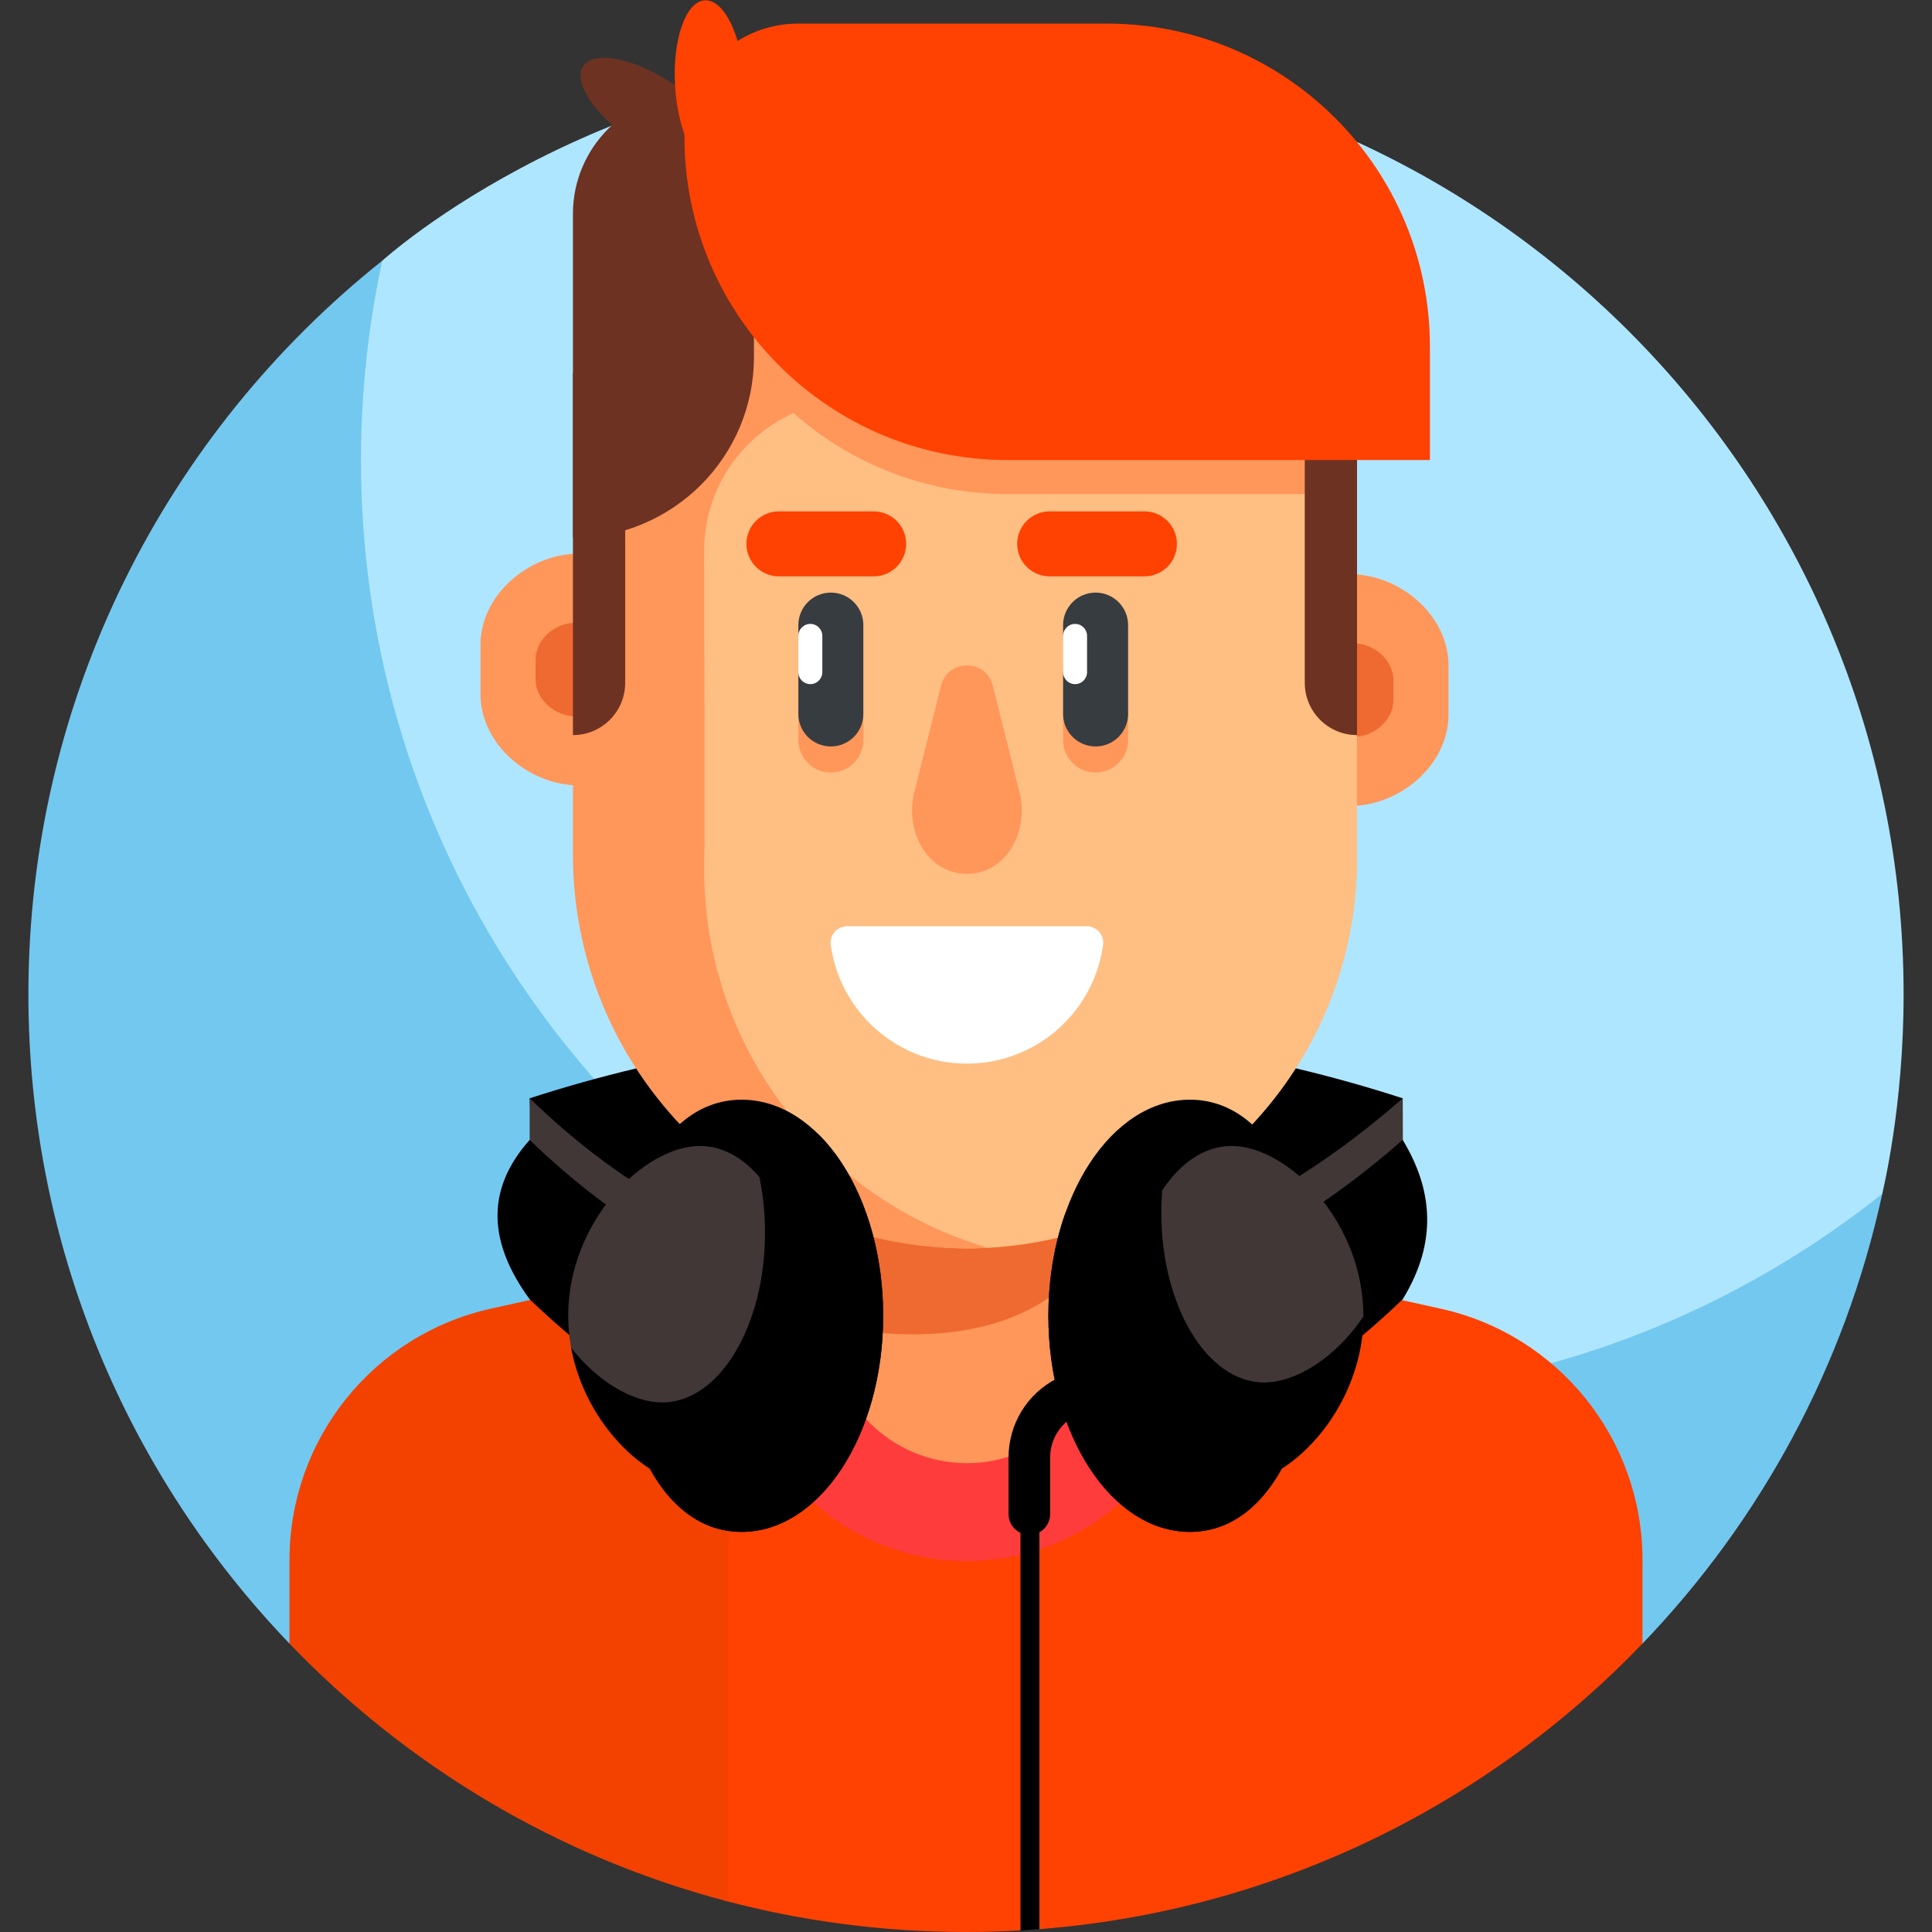 <?xml version="1.0" encoding="UTF-8"?>
<svg xmlns="http://www.w3.org/2000/svg" xmlns:xlink="http://www.w3.org/1999/xlink" xmlns:svgjs="http://svgjs.com/svgjs" version="1.1" width="512" height="512" x="0" y="0" viewBox="0 0 511 511" style="enable-background:new 0 0 512 512" xml:space="preserve" class="">
  <rect x="0" y="0" width="511" height="511" fill="#333333" stroke="none"/>
  <g>
    <g xmlns="http://www.w3.org/2000/svg">
      <g>
        <path d="m255.5 15.023c-95.432 0-154.22 53.83-154.382 53.921 0 0-2.444 3.05-2.901 5.079-3.713 16.482-7.182 38.572-7.182 54.692 0 136.96 115.498 247.961 252.458 247.961 52.74 0 111.417-25.277 150.689-55.669.878-.68 3.666-5.248 3.666-5.248.173-1.057 5.641-22.831 5.641-52.747-.001-136.961-111.029-247.989-247.989-247.989z" fill="#afe6ff" data-original="#afe6ff" class=""/>
        <path d="m343.471 369.675c-136.96 0-247.988-111.028-247.988-247.988 0-18.103 1.952-35.742 5.635-52.743-57.032 45.436-93.606 115.482-93.606 194.068 0 66.642 26.287 127.144 69.058 171.704l357.862-.004c31.059-32.337 53.498-73.169 63.417-118.953-42.363 33.741-96.011 53.916-154.378 53.916z" fill="#73c8f0" data-original="#73c8f0" class=""/>
      </g>
      <g>
        <g>
          <path d="m371 290.492c-74.21-24.096-156.694-24.096-230.903 0 0 5.966 2.341 8.409 2.497 14.183.211 7.826-1.746 18.962-1.746 27.049 74.21-24.095 156.102-24.095 230.311 0 0-14.055-.159-27.179-.159-41.232z" fill="#000000" data-original="#2477f9" class=""/>
        </g>
        <g>
          <path d="m370.647 300.793c-74.21-24.096-155.59-24.326-229.8-.231v42.161c74.21-24.095 156.102-24.095 230.311 0 .001-14.053-.511-27.876-.511-41.93z" fill="#000000" data-original="#0540e5" class=""/>
        </g>
        <g>
          <g>
            <g>
              <path d="m356.924 213.187-3.269-26.007 3.269-35.324c13.361 0 26.193 10.832 26.193 24.193v12.946c0 13.361-12.832 24.192-26.193 24.192z" fill="#ff965a" data-original="#ff965a" class=""/>
            </g>
          </g>
        </g>
        <g>
          <g>
            <g>
              <path d="m357.975 194.897-1.319-10.496 1.319-14.256c5.392 0 10.571 4.371 10.571 9.764v5.224c-.001 5.393-5.179 9.764-10.571 9.764z" fill="#ef6a30" data-original="#ef6a30" class=""/>
            </g>
          </g>
        </g>
        <g>
          <g>
            <g>
              <path d="m153.277 207.751 3.269-26.007-3.269-35.324c-13.361 0-26.193 10.832-26.193 24.193v12.946c0 13.36 12.832 24.192 26.193 24.192z" fill="#ff965a" data-original="#ff965a" class=""/>
            </g>
          </g>
        </g>
        <g>
          <g>
            <g>
              <path d="m152.226 189.461 1.319-10.496-1.319-14.256c-5.392 0-10.571 4.371-10.571 9.764v5.224c0 5.393 5.179 9.764 10.571 9.764z" fill="#ef6a30" data-original="#ef6a30" class=""/>
            </g>
          </g>
        </g>
        <path d="m381.086 346.147-125.856-27.85-63.461 14.085v170.35c20.337 5.393 41.698 8.268 63.731 8.268 4.835 0 9.639-.139 14.41-.414l2.233-2.339 2.767 2.001c62.243-4.839 118.427-32.753 159.52-75.537v-22.125c.001-31.916-22.182-59.544-53.344-66.439z" fill="#ff4102" data-original="#ffc305" class=""/>
        <path d="m76.569 412.55v22.165c31.177 32.48 71.111 56.49 116.007 68.231v-90.396c0-31.9 22.16-59.518 53.302-66.43l67.442-14.969-58.091-12.855-125.357 27.824c-31.143 6.912-53.303 34.531-53.303 66.43z" fill="#f34200" data-original="#ffa50a" class=""/>
        <g>
          <path d="m255.741 412.867c33.664 0 60.953-27.29 60.953-60.953v-20.016l-61.464-13.601-60.443 13.416v20.202c0 33.663 27.29 60.952 60.954 60.952z" fill="#ff3c3c" data-original="#ff3c3c" class=""/>
        </g>
        <g>
          <g>
            <g>
              <path d="m255.741 386.995c-20.073 0-36.344-16.272-36.344-36.344v-81.406h72.689v81.406c-.001 20.072-16.273 36.344-36.345 36.344z" fill="#ff965a" data-original="#ff965a" class=""/>
            </g>
          </g>
        </g>
        <g>
          <g>
            <g>
              <path d="m354.335 141.727c0-33.168-21.278-63.497-54.445-63.497h-88.298c-9.464 0-18.132 2.477-25.694 6.777v175.309c0 38.264 30.776 69.577 69.038 69.867.268.002.537.003.805.003 56.987 0 103.183-46.197 103.183-103.183v-32.575z" fill="#ffbe82" data-original="#ffbe82" class=""/>
            </g>
          </g>
        </g>
        <g>
          <path d="m219.396 269.245v81.406c40.413 7.849 64.954-5.603 72.689-25.837v-55.569z" fill="#ef6a30" data-original="#ef6a30" class=""/>
        </g>
        <g>
          <g>
            <g>
              <path d="m354.335 141.727c0-33.168-21.278-63.497-54.445-63.497h-88.298c-9.464 0-18.132 2.477-25.694 6.777v175.309c0 38.264 30.776 69.577 69.038 69.867.268.002.537.003.805.003 56.987 0 103.183-46.197 103.183-103.183v-32.575z" fill="#ffbe82" data-original="#ffbe82" class=""/>
            </g>
          </g>
        </g>
        <g>
          <g>
            <g>
              <path d="m211.159 188.445v7.276c0 4.746 3.848 8.594 8.594 8.594s8.594-3.848 8.594-8.594v-7.276z" fill="#ff965a" data-original="#ff965a" class=""/>
            </g>
          </g>
        </g>
        <g>
          <g>
            <g>
              <path d="m281.182 188.445v7.276c0 4.746 3.848 8.594 8.594 8.594s8.594-3.848 8.594-8.594v-7.276z" fill="#ff965a" data-original="#ff965a" class=""/>
            </g>
          </g>
        </g>
        <g>
          <g>
            <g>
              <path d="m219.752 197.431c-4.746 0-8.594-3.848-8.594-8.594v-11.055l3.168-4.797-3.168-4.797v-2.855c0-4.746 3.848-8.594 8.594-8.594s8.594 3.848 8.594 8.594v23.504c0 4.746-3.848 8.594-8.594 8.594z" fill="#373c41" data-original="#373c41" class=""/>
            </g>
          </g>
        </g>
        <g>
          <g>
            <g>
              <path d="m289.776 197.431c-4.746 0-8.594-3.848-8.594-8.594v-11.055l3.168-4.797-3.168-4.797v-2.855c0-4.746 3.848-8.594 8.594-8.594s8.594 3.848 8.594 8.594v23.504c0 4.746-3.848 8.594-8.594 8.594z" fill="#373c41" data-original="#373c41" class=""/>
            </g>
          </g>
        </g>
        <g>
          <path d="m342.16 105.83c.986.001 1.96-.047 2.928-.119-9.264-16.253-25.025-27.482-45.198-27.482h-88.299c-9.464 0-18.132 2.477-25.694 6.777v2.196c-19.413 9.058-32.087 28.451-32.087 52.25l-2.274 54.974v31.554c0 59.556 49.9 107.227 109.797 104.054-43.381-12.598-75.091-52.632-75.091-100.077.258-5.863 0-62.674 0-84.254 0-.154.001-.307.002-.461.165-21.948 18.249-39.549 40.197-39.527z" fill="#ff965a" data-original="#ff965a" class=""/>
        </g>
        <g>
          <g>
            <g>
              <g>
                <path d="m231.075 152.442h-25.062c-4.746 0-8.594-3.848-8.594-8.594 0-4.746 3.848-8.594 8.594-8.594h25.062c4.746 0 8.594 3.848 8.594 8.594 0 4.747-3.848 8.594-8.594 8.594z" fill="#ff4102" data-original="#783c28" class=""/>
              </g>
            </g>
          </g>
        </g>
        <g>
          <g>
            <g>
              <g>
                <path d="m302.691 152.442h-25.062c-4.746 0-8.594-3.848-8.594-8.594 0-4.746 3.848-8.594 8.594-8.594h25.062c4.746 0 8.594 3.848 8.594 8.594 0 4.747-3.848 8.594-8.594 8.594z" fill="#ff4102" data-original="#783c28" class=""/>
              </g>
            </g>
          </g>
        </g>
        <g>
          <path d="m353.524 130.67c-4.148-28.554-24.203-52.44-53.635-52.44h-88.298c-7.87 0-15.187 1.718-21.778 4.767 13.933 28.239 43.001 47.672 76.62 47.672h87.091z" fill="#ff965a" data-original="#ff965a" class=""/>
        </g>
        <g>
          <g>
            <g>
              <path d="m241.816 209.631c-2.136 8.531 1.746 17.824 9.171 20.625 1.494.564 3.092.869 4.754.869 1.661 0 3.26-.305 4.754-.869 7.425-2.801 11.308-12.094 9.171-20.625l-7.082-28.282c-1.783-7.12-11.902-7.12-13.685 0z" fill="#ff965a" data-original="#ff965a" class=""/>
            </g>
          </g>
        </g>
        <g>
          <g>
            <path d="m358.924 84.48v57.792.003 52.153c-7.633 0-13.821-6.188-13.821-13.821v-61.026c0-13.479-7.586-25.903-19.707-31.799-.297-.145-.594-.286-.89-.423v-2.879z" fill="#6d3222" data-original="#6d3222" class=""/>
          </g>
        </g>
        <g>
          <path d="m214.327 180.951c-1.75 0-3.168-1.418-3.168-3.168v-9.594c0-1.75 1.418-3.168 3.168-3.168 1.75 0 3.168 1.418 3.168 3.168v9.594c0 1.749-1.419 3.168-3.168 3.168z" fill="#ffffff" data-original="#ffffff" class=""/>
        </g>
        <g>
          <path d="m284.35 180.951c-1.75 0-3.168-1.418-3.168-3.168v-9.594c0-1.75 1.418-3.168 3.168-3.168 1.75 0 3.168 1.418 3.168 3.168v9.594c0 1.749-1.418 3.168-3.168 3.168z" fill="#ffffff" data-original="#ffffff" class=""/>
        </g>
        <path d="m287.384 244.975h-63.288c-2.626 0-4.724 2.292-4.374 4.895.67 4.979 2.349 9.638 4.823 13.766l.007.002c6.351 10.591 17.94 17.682 31.188 17.682 5.738 0 11.162-1.334 15.987-3.702l.008.002c10.657-5.231 18.378-15.528 20.023-27.75.351-2.603-1.747-4.895-4.374-4.895z" fill="#ffffff" data-original="#ffffff" class=""/>
        <g>
          <g>
            <path d="m151.536 98.631v43.641.003 52.153c7.633 0 13.821-6.188 13.821-13.821v-61.026c0-.081 0-.162.001-.242.067-9.801 6.711-17.997 15.673-20.707h-29.495z" fill="#6d3222" data-original="#6d3222" class=""/>
          </g>
        </g>
        <g>
          <path d="m199.416 24.789h-16.091c-17.557 0-31.789 14.232-31.789 31.789v85.694c26.443 0 47.88-21.436 47.88-47.88z" fill="#6d3222" data-original="#6d3222" class=""/>
        </g>
        <g>
          <ellipse cx="172.788" cy="29.725" fill="#6d3222" rx="9.222" ry="22.221" transform="matrix(.55 -.835 .835 .55 52.912 157.666)" data-original="#6d3222" class=""/>
        </g>
        <g>
          <ellipse cx="187.791" cy="22.186" fill="#ff4102" rx="9.222" ry="22.221" transform="matrix(.998 -.061 .061 .998 -1.008 11.575)" data-original="#783c28" class=""/>
        </g>
        <g>
          <path d="m378.204 121.669h-111.77c-47.167 0-85.403-38.236-85.403-85.403 0-16.582 13.442-30.024 30.024-30.024h81.747c47.167 0 85.403 38.236 85.403 85.403v30.024z" fill="#ff4102" data-original="#783c28" class=""/>
        </g>
        <g>
          <g>
            <path d="m336.191 315.55v44.032c11.763-7.025 23.393-15.984 34.809-26.929v-42.161c-11.523 10.105-23.149 18.435-34.809 25.058z" fill="#413737" data-original="#05cdff" class=""/>
          </g>
          <g>
            <path d="m336.191 326.55v44.032c11.763-7.025 23.393-15.984 34.809-26.929 9.304-15.169 7.956-29.061 0-42.161-11.523 10.106-23.149 18.436-34.809 25.058z" fill="#000000" data-original="#2477f9" class=""/>
          </g>
          <g>
            <path d="m277.29 348.017c0 31.566 16.762 57.155 37.439 57.155s33.096-25.589 33.096-57.155-12.419-57.155-33.096-57.155-37.439 25.59-37.439 57.155z" fill="#000000" data-original="#0540e5" class=""/>
          </g>
          <g>
            <path d="m319.259 378.274c-20.677 0-37.439-25.589-37.439-57.155 0-.131.006-.26.006-.391-2.892 8.109-4.536 17.405-4.536 27.288 0 31.566 16.762 57.155 37.439 57.155 19.837 0 32.065-23.555 33.027-53.34-5.367 15.895-15.227 26.443-28.497 26.443z" fill="#000000" data-original="#002ac1" class=""/>
          </g>
          <g>
            <path d="m302.776 348.017c0 24.807 10.593 34.106 25.596 34.106s32.229-9.299 32.229-34.106-19.895-44.917-34.898-44.917c-7.051 0-13.474 4.441-18.302 11.725-5.446 8.214-4.625 20.043-4.625 33.192z" fill="#413737" data-original="#05cdff" class=""/>
          </g>
          <g>
            <path d="m334.326 365.646c-15.003 0-27.165-20.11-27.165-44.917 0-2.003.087-3.97.241-5.904-5.446 8.214-8.864 20.043-8.864 33.192 0 24.807 12.162 44.917 27.165 44.917 14.956 0 34.769-19.986 34.892-44.687-7.159 10.582-17.539 17.399-26.269 17.399z" fill="#000000" data-original="#2896ff" class=""/>
          </g>
        </g>
        <g>
          <g>
            <path d="m175.934 317.75c-12.241-6.934-24.219-16.015-35.838-27.258v42.161c11.749 11.264 23.723 20.445 35.838 27.559z" fill="#413737" data-original="#05cdff" class=""/>
          </g>
          <g>
            <path d="m175.934 328.75c-12.241-6.934-24.219-16.015-35.838-27.258-12.075 13.55-10.583 27.666 0 42.161 11.749 11.264 23.723 20.445 35.838 27.559z" fill="#000000" data-original="#2477f9" class=""/>
          </g>
          <g>
            <path d="m233.593 348.017c0 31.566-16.762 57.155-37.439 57.155s-33.096-25.589-33.096-57.155 12.419-57.155 33.096-57.155 37.439 25.59 37.439 57.155z" fill="#000000" data-original="#0540e5" class=""/>
          </g>
          <g>
            <path d="m216.042 299.602c4.738 9.574 7.55 21.491 7.55 34.414 0 31.566-16.762 57.155-37.439 57.155-6.098 0-11.471-2.24-16.026-6.188 5.679 12.346 14.586 20.189 26.026 20.189 20.677 0 37.439-25.589 37.439-57.155.001-20.406-7.01-38.303-17.55-48.415z" fill="#000000" data-original="#002ac1" class=""/>
          </g>
          <g>
            <path d="m207.327 348.017c0 24.807-7.126 31.299-22.128 31.299-13.25 0-30.333-2.066-34.14-22.819-.504-2.746-.775-5.581-.775-8.48 0-24.807 19.895-44.917 34.898-44.917 5.841 0 11.252 3.048 15.681 8.235 6.947 8.136 6.464 21.533 6.464 36.682z" fill="#413737" data-original="#05cdff" class=""/>
          </g>
          <g>
            <path d="m200.854 311.342c.962 4.6 1.491 9.534 1.491 14.674 0 24.807-12.162 44.917-27.165 44.917-7.887 0-17.122-5.563-24.112-14.438 3.808 20.752 20.863 36.44 34.113 36.44 15.003 0 27.165-20.11 27.165-44.917-.001-15.152-4.542-28.541-11.492-36.676z" fill="#000000" data-original="#2896ff" class=""/>
          </g>
        </g>
        <path d="m274.91 510.248v-114.671h-5v115.009c1.671-.097 3.338-.209 5-.338z" fill="#000000" data-original="#002ac1" class=""/>
        <g>
          <path d="m272.254 405.958c-3.037 0-5.5-2.462-5.5-5.5v-14.953c0-8.798 4.85-16.782 12.657-20.838l6.213-3.228c2.693-1.402 6.016-.35 7.416 2.345 1.4 2.696.351 6.016-2.346 7.417l-6.213 3.228c-4.149 2.156-6.728 6.4-6.728 11.077v14.953c.001 3.036-2.462 5.499-5.499 5.499z" fill="#000000" data-original="#2477f9" class=""/>
        </g>
      </g>
    </g>
  </g>
</svg>
